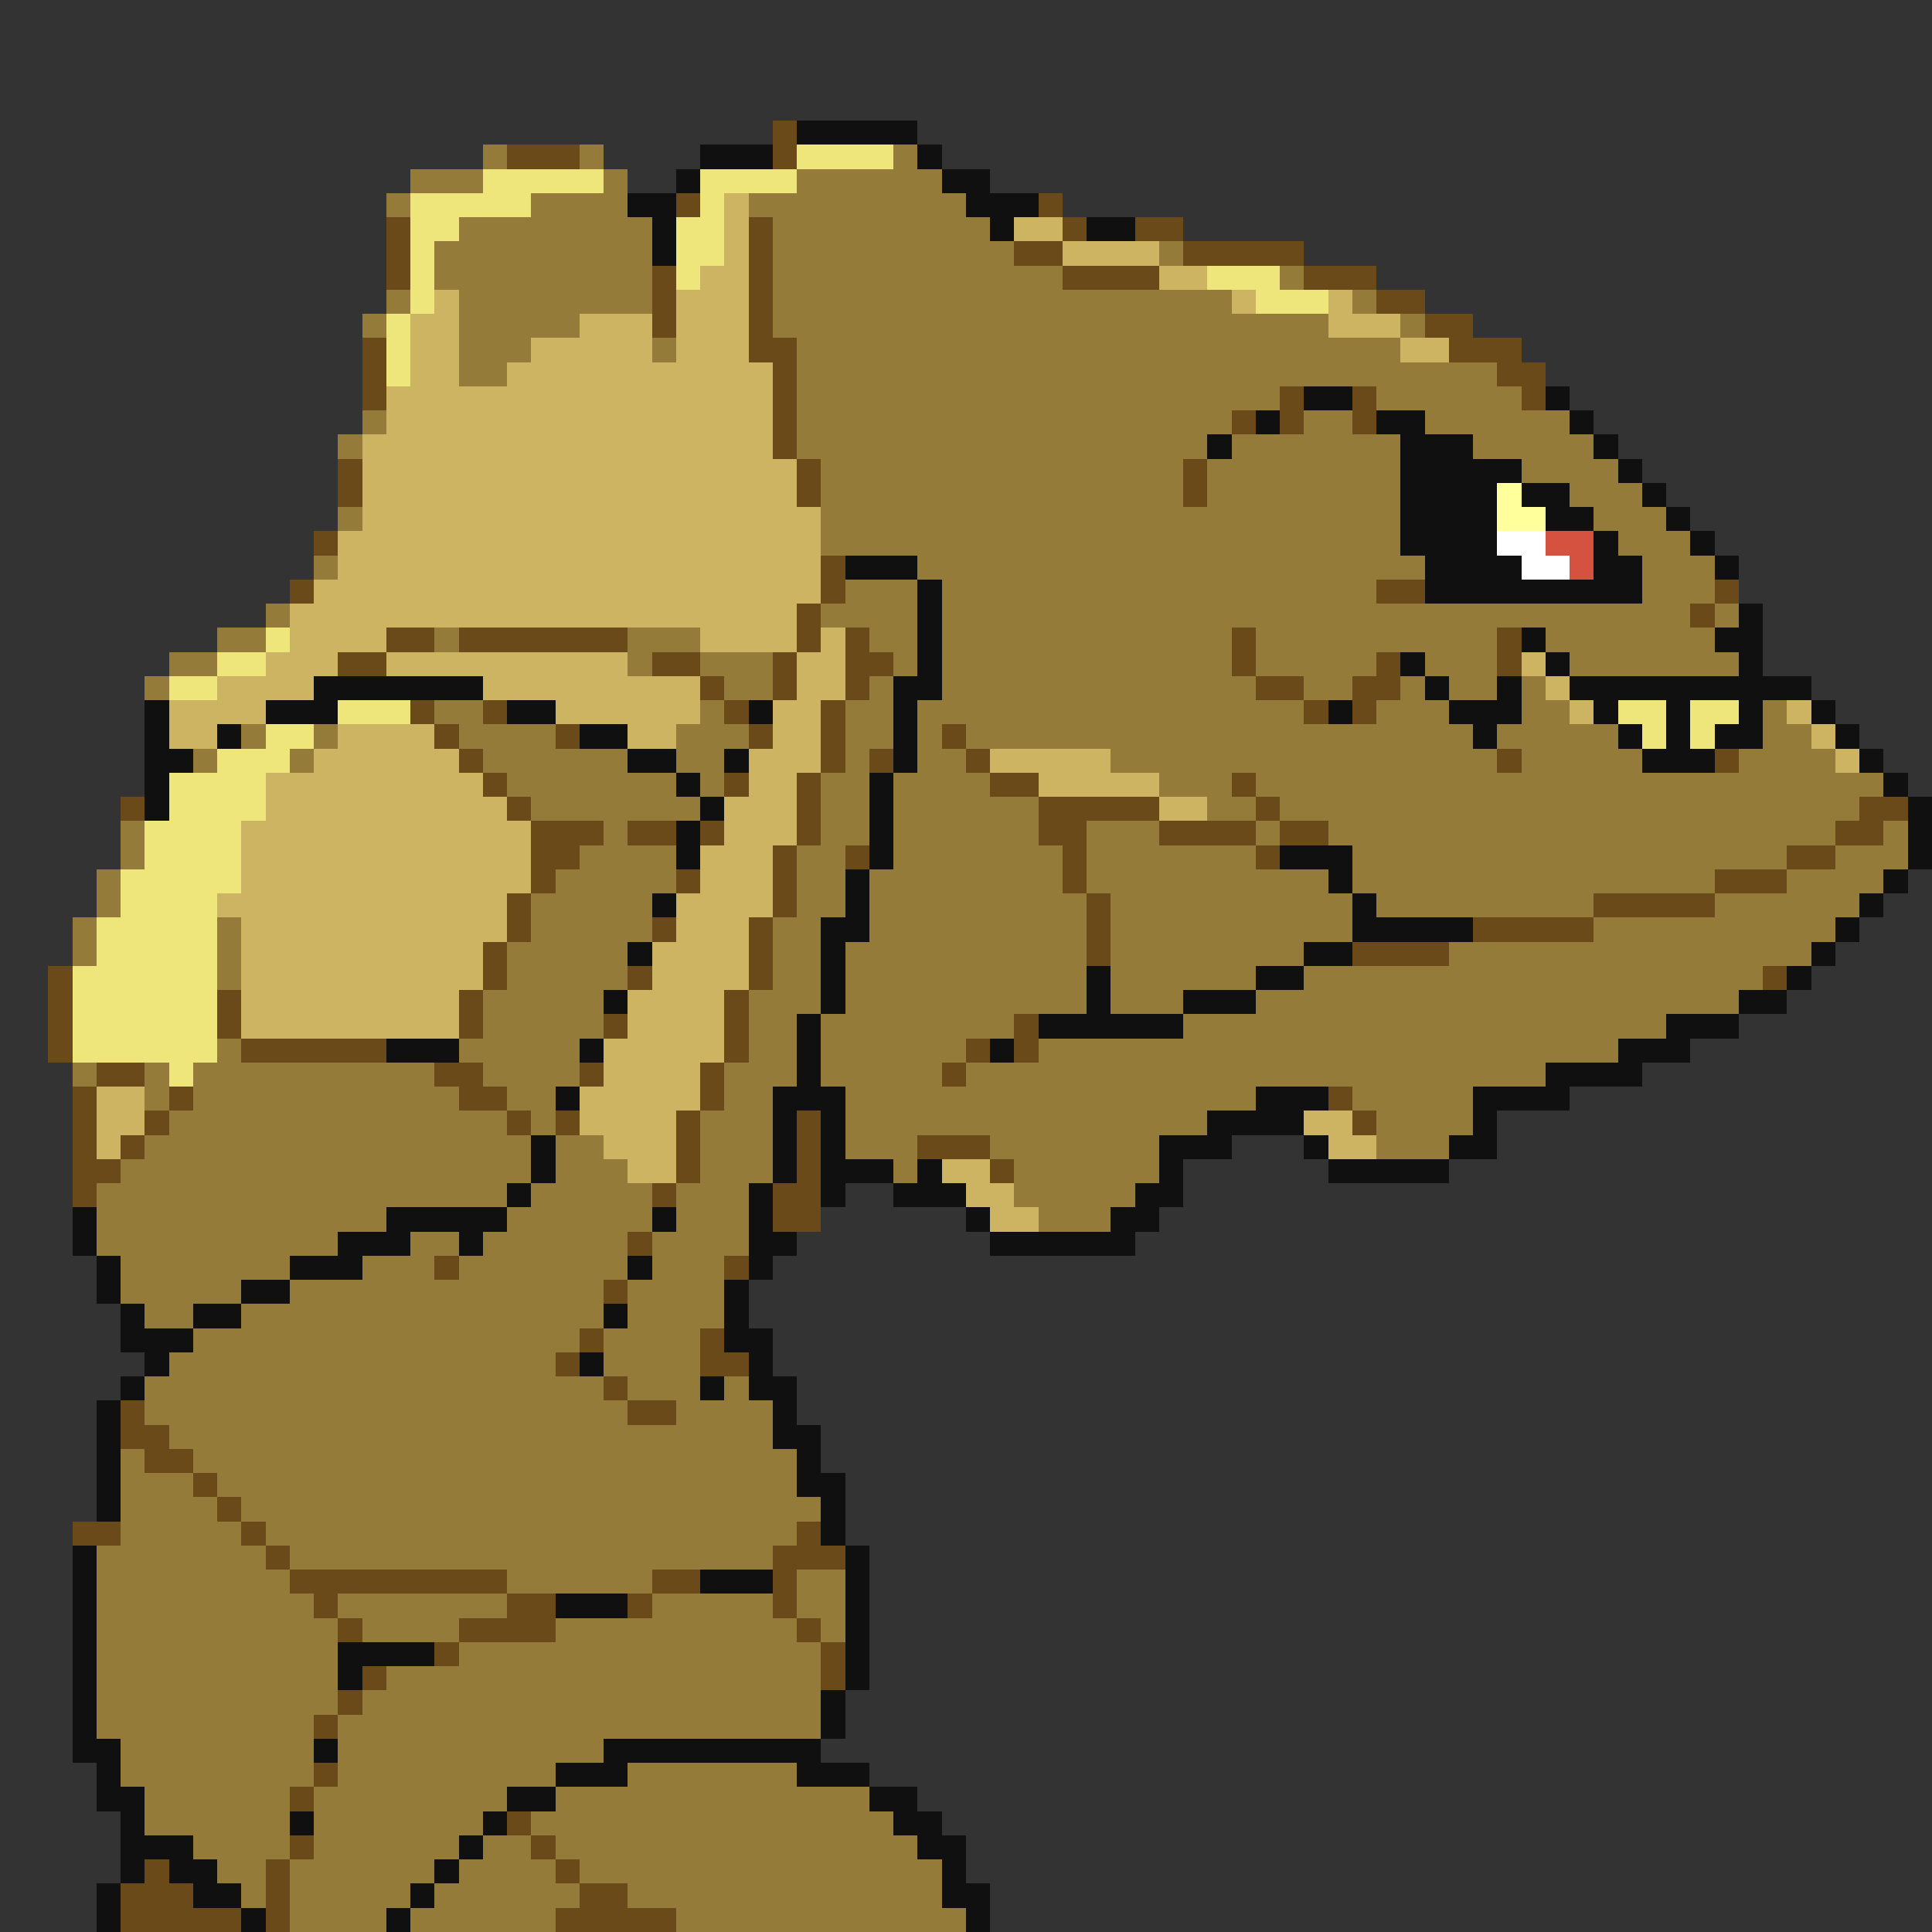 <svg xmlns="http://www.w3.org/2000/svg" viewBox="0 -0.5 80 80" shape-rendering="crispEdges">
<rect x="0" y="-0.5" width="80" height="80" fill="#333333" stroke="none"/>
<path stroke="#6a4a18" d="M32 5h1M21 6h3M32 6h1M28 8h1M43 8h1M16 9h1M31 9h1M44 9h1M47 9h2M16 10h1M31 10h1M42 10h2M49 10h5M16 11h1M27 11h1M31 11h1M44 11h4M54 11h3M27 12h1M31 12h1M57 12h2M27 13h1M31 13h1M59 13h2M15 14h1M31 14h2M60 14h3M15 15h1M32 15h1M62 15h2M15 16h1M32 16h1M53 16h1M56 16h1M63 16h1M32 17h1M51 17h1M53 17h1M56 17h1M32 18h1M14 19h1M33 19h1M49 19h1M14 20h1M33 20h1M49 20h1M13 22h1M34 23h1M12 24h1M34 24h1M57 24h2M71 24h1M33 25h1M70 25h1M16 26h2M19 26h7M33 26h1M35 26h1M51 26h1M62 26h1M14 27h2M27 27h2M32 27h1M35 27h2M51 27h1M57 27h1M62 27h1M29 28h1M32 28h1M35 28h1M52 28h2M56 28h2M17 29h1M20 29h1M30 29h1M34 29h1M54 29h1M56 29h1M18 30h1M23 30h1M31 30h1M34 30h1M39 30h1M19 31h1M34 31h1M36 31h1M40 31h1M62 31h1M71 31h1M20 32h1M30 32h1M33 32h1M41 32h2M51 32h1M5 33h1M21 33h1M33 33h1M43 33h5M52 33h1M77 33h2M22 34h3M26 34h2M29 34h1M33 34h1M43 34h2M48 34h4M53 34h2M76 34h2M22 35h2M32 35h1M35 35h1M44 35h1M52 35h1M74 35h2M22 36h1M28 36h1M32 36h1M44 36h1M71 36h3M21 37h1M32 37h1M45 37h1M66 37h5M21 38h1M27 38h1M31 38h1M45 38h1M61 38h5M20 39h1M31 39h1M45 39h1M56 39h4M2 40h1M20 40h1M26 40h1M31 40h1M73 40h1M2 41h1M9 41h1M19 41h1M30 41h1M2 42h1M9 42h1M19 42h1M25 42h1M30 42h1M42 42h1M2 43h1M10 43h6M30 43h1M40 43h1M42 43h1M4 44h2M18 44h2M24 44h1M29 44h1M39 44h1M3 45h1M7 45h1M19 45h2M29 45h1M55 45h1M3 46h1M6 46h1M21 46h1M23 46h1M28 46h1M33 46h1M56 46h1M3 47h1M5 47h1M28 47h1M33 47h1M38 47h3M3 48h2M28 48h1M33 48h1M41 48h1M3 49h1M27 49h1M32 49h2M32 50h2M26 51h1M18 52h1M30 52h1M25 53h1M24 55h1M29 55h1M23 56h1M29 56h2M25 57h1M5 58h1M26 58h2M5 59h2M6 60h2M8 61h1M9 62h1M3 63h2M10 63h1M33 63h1M11 64h1M32 64h3M12 65h9M27 65h2M32 65h1M13 66h1M21 66h2M26 66h1M32 66h1M14 67h1M19 67h4M33 67h1M18 68h1M34 68h1M15 69h1M34 69h1M14 70h1M13 71h1M13 73h1M12 74h1M21 75h1M12 76h1M22 76h1M6 77h1M11 77h1M23 77h1M5 78h3M11 78h1M24 78h2M5 79h5M11 79h1M23 79h5" />
<path stroke="#101010" d="M33 5h5M29 6h3M38 6h1M28 7h1M39 7h2M26 8h2M40 8h3M27 9h1M41 9h1M45 9h2M27 10h1M54 16h2M64 16h1M52 17h1M57 17h2M65 17h1M50 18h1M58 18h3M66 18h1M58 19h5M67 19h1M58 20h4M63 20h2M68 20h1M58 21h4M64 21h2M69 21h1M58 22h4M66 22h1M70 22h1M35 23h3M59 23h4M66 23h2M71 23h1M38 24h1M59 24h9M38 25h1M72 25h1M38 26h1M63 26h1M71 26h2M38 27h1M58 27h1M64 27h1M72 27h1M13 28h7M37 28h2M59 28h1M62 28h1M65 28h10M6 29h1M11 29h3M21 29h2M31 29h1M37 29h1M55 29h1M60 29h3M66 29h1M69 29h1M72 29h1M75 29h1M6 30h1M9 30h1M24 30h2M37 30h1M61 30h1M67 30h1M69 30h1M71 30h2M76 30h1M6 31h2M26 31h2M30 31h1M37 31h1M68 31h3M77 31h1M6 32h1M28 32h1M36 32h1M78 32h1M6 33h1M29 33h1M36 33h1M79 33h1M28 34h1M36 34h1M79 34h1M28 35h1M36 35h1M53 35h3M79 35h1M35 36h1M55 36h1M78 36h1M27 37h1M35 37h1M56 37h1M77 37h1M34 38h2M56 38h5M76 38h1M26 39h1M34 39h1M54 39h2M75 39h1M34 40h1M45 40h1M52 40h2M74 40h1M25 41h1M34 41h1M45 41h1M49 41h3M72 41h2M33 42h1M43 42h6M69 42h3M16 43h3M24 43h1M33 43h1M41 43h1M67 43h3M33 44h1M64 44h4M23 45h1M32 45h3M52 45h3M61 45h4M32 46h1M34 46h1M50 46h4M61 46h1M22 47h1M32 47h1M34 47h1M48 47h3M54 47h1M60 47h2M22 48h1M32 48h1M34 48h3M38 48h1M48 48h1M55 48h5M21 49h1M31 49h1M34 49h1M37 49h3M47 49h2M3 50h1M16 50h5M27 50h1M31 50h1M40 50h1M46 50h2M3 51h1M14 51h3M19 51h1M31 51h2M41 51h6M4 52h1M12 52h3M26 52h1M31 52h1M4 53h1M10 53h2M30 53h1M5 54h1M8 54h2M25 54h1M30 54h1M5 55h3M30 55h2M6 56h1M24 56h1M31 56h1M5 57h1M29 57h1M31 57h2M4 58h1M32 58h1M4 59h1M32 59h2M4 60h1M33 60h1M4 61h1M33 61h2M4 62h1M34 62h1M34 63h1M3 64h1M35 64h1M3 65h1M29 65h3M35 65h1M3 66h1M23 66h3M35 66h1M3 67h1M35 67h1M3 68h1M14 68h4M35 68h1M3 69h1M14 69h1M35 69h1M3 70h1M34 70h1M3 71h1M34 71h1M3 72h2M13 72h1M25 72h9M4 73h1M23 73h3M33 73h3M4 74h2M21 74h2M36 74h2M5 75h1M12 75h1M20 75h1M37 75h2M5 76h3M19 76h1M38 76h2M5 77h1M7 77h2M18 77h1M39 77h1M4 78h1M8 78h2M17 78h1M39 78h2M4 79h1M10 79h1M16 79h1M40 79h1" />
<path stroke="#947b39" d="M20 6h1M24 6h1M37 6h1M17 7h3M25 7h1M33 7h6M16 8h1M22 8h4M31 8h9M19 9h8M32 9h9M18 10h9M32 10h10M48 10h1M18 11h9M32 11h12M53 11h1M16 12h1M19 12h8M32 12h19M56 12h1M15 13h1M19 13h5M32 13h23M58 13h1M19 14h3M27 14h1M33 14h25M19 15h2M33 15h29M33 16h20M57 16h6M15 17h1M33 17h18M54 17h2M59 17h6M14 18h1M33 18h17M51 18h7M61 18h5M34 19h15M50 19h8M63 19h4M34 20h15M50 20h8M65 20h3M14 21h1M34 21h24M66 21h3M34 22h24M67 22h3M13 23h1M38 23h21M68 23h3M35 24h3M39 24h18M68 24h3M11 25h1M34 25h4M39 25h31M71 25h1M9 26h2M18 26h1M26 26h3M36 26h2M39 26h12M52 26h10M64 26h7M7 27h2M26 27h1M29 27h3M37 27h1M39 27h12M52 27h5M59 27h3M65 27h7M6 28h1M30 28h2M36 28h1M39 28h13M54 28h2M58 28h1M60 28h2M63 28h1M18 29h2M29 29h1M35 29h2M38 29h16M57 29h3M63 29h2M73 29h1M10 30h1M13 30h1M19 30h4M28 30h3M35 30h2M38 30h1M40 30h21M62 30h5M73 30h2M8 31h1M12 31h1M20 31h6M28 31h2M35 31h1M38 31h2M46 31h16M63 31h5M72 31h4M21 32h7M29 32h1M34 32h2M37 32h4M48 32h3M52 32h26M22 33h7M34 33h2M37 33h6M50 33h2M53 33h24M5 34h1M25 34h1M34 34h2M37 34h6M45 34h3M52 34h1M55 34h21M78 34h1M5 35h1M24 35h4M33 35h2M37 35h7M45 35h7M56 35h18M76 35h3M4 36h1M23 36h5M33 36h2M36 36h8M45 36h10M56 36h15M74 36h4M4 37h1M22 37h5M33 37h2M36 37h9M46 37h10M57 37h9M71 37h6M3 38h1M9 38h1M22 38h5M32 38h2M36 38h9M46 38h10M66 38h10M3 39h1M9 39h1M21 39h5M32 39h2M35 39h10M46 39h8M60 39h15M9 40h1M21 40h5M32 40h2M35 40h10M46 40h6M54 40h19M20 41h5M31 41h3M35 41h10M46 41h3M52 41h20M20 42h5M31 42h2M34 42h8M49 42h20M9 43h1M19 43h5M31 43h2M34 43h6M43 43h24M3 44h1M6 44h1M8 44h10M20 44h4M30 44h3M34 44h5M40 44h24M6 45h1M8 45h11M21 45h2M30 45h2M35 45h17M56 45h5M7 46h14M22 46h1M29 46h3M35 46h15M57 46h4M6 47h16M23 47h2M29 47h3M35 47h3M41 47h7M57 47h3M5 48h17M23 48h3M29 48h3M37 48h1M42 48h6M4 49h17M22 49h5M28 49h3M42 49h5M4 50h12M21 50h6M28 50h3M43 50h3M4 51h10M17 51h2M20 51h6M27 51h4M5 52h7M15 52h3M19 52h7M27 52h3M5 53h5M12 53h13M26 53h4M6 54h2M10 54h15M26 54h4M8 55h16M25 55h4M7 56h16M25 56h4M6 57h19M26 57h3M30 57h1M6 58h20M28 58h4M7 59h25M5 60h1M8 60h25M5 61h3M9 61h24M5 62h4M10 62h24M5 63h5M11 63h22M4 64h7M12 64h20M4 65h8M21 65h6M33 65h2M4 66h9M14 66h7M27 66h5M33 66h2M4 67h10M15 67h4M23 67h10M34 67h1M4 68h10M19 68h15M4 69h10M16 69h18M4 70h10M15 70h19M4 71h9M14 71h20M5 72h8M14 72h11M5 73h8M14 73h9M26 73h7M6 74h6M13 74h8M23 74h13M6 75h6M13 75h7M22 75h15M8 76h4M13 76h6M20 76h2M23 76h15M9 77h2M12 77h6M19 77h4M24 77h15M10 78h1M12 78h5M18 78h6M26 78h13M12 79h4M17 79h6M28 79h12" />
<path stroke="#eee67b" d="M33 6h4M20 7h5M29 7h4M17 8h5M29 8h1M17 9h2M28 9h2M17 10h1M28 10h2M17 11h1M28 11h1M50 11h3M17 12h1M52 12h3M16 13h1M16 14h1M16 15h1M11 26h1M9 27h2M7 28h2M14 29h3M67 29h2M70 29h2M11 30h2M68 30h1M70 30h1M9 31h3M7 32h4M7 33h4M6 34h4M6 35h4M5 36h5M5 37h4M4 38h5M4 39h5M3 40h6M3 41h6M3 42h6M3 43h6M7 44h1" />
<path stroke="#cdb462" d="M30 8h1M30 9h1M42 9h2M30 10h1M44 10h4M29 11h2M48 11h2M18 12h1M28 12h3M51 12h1M55 12h1M17 13h2M24 13h3M28 13h3M55 13h3M17 14h2M22 14h5M28 14h3M58 14h2M17 15h2M21 15h11M16 16h16M16 17h16M15 18h17M15 19h18M15 20h18M15 21h19M14 22h20M14 23h20M13 24h21M12 25h21M12 26h4M29 26h4M34 26h1M11 27h3M16 27h10M33 27h2M63 27h1M9 28h4M20 28h9M33 28h2M64 28h1M7 29h4M23 29h6M32 29h2M65 29h1M74 29h1M7 30h2M14 30h4M26 30h2M32 30h2M75 30h1M13 31h6M31 31h3M41 31h5M76 31h1M11 32h9M31 32h2M43 32h5M11 33h10M30 33h3M48 33h2M10 34h12M30 34h3M10 35h12M29 35h3M10 36h12M29 36h3M9 37h12M28 37h4M10 38h11M28 38h3M10 39h10M27 39h4M10 40h10M27 40h4M10 41h9M26 41h4M10 42h9M26 42h4M25 43h5M25 44h4M4 45h2M24 45h5M4 46h2M24 46h4M54 46h2M4 47h1M25 47h3M55 47h2M26 48h2M39 48h2M40 49h2M41 50h2" />
<path stroke="#ffff9c" d="M62 20h1M62 21h2" />
<path stroke="#ffffff" d="M62 22h2M63 23h2" />
<path stroke="#d55241" d="M64 22h2M65 23h1" />
</svg>